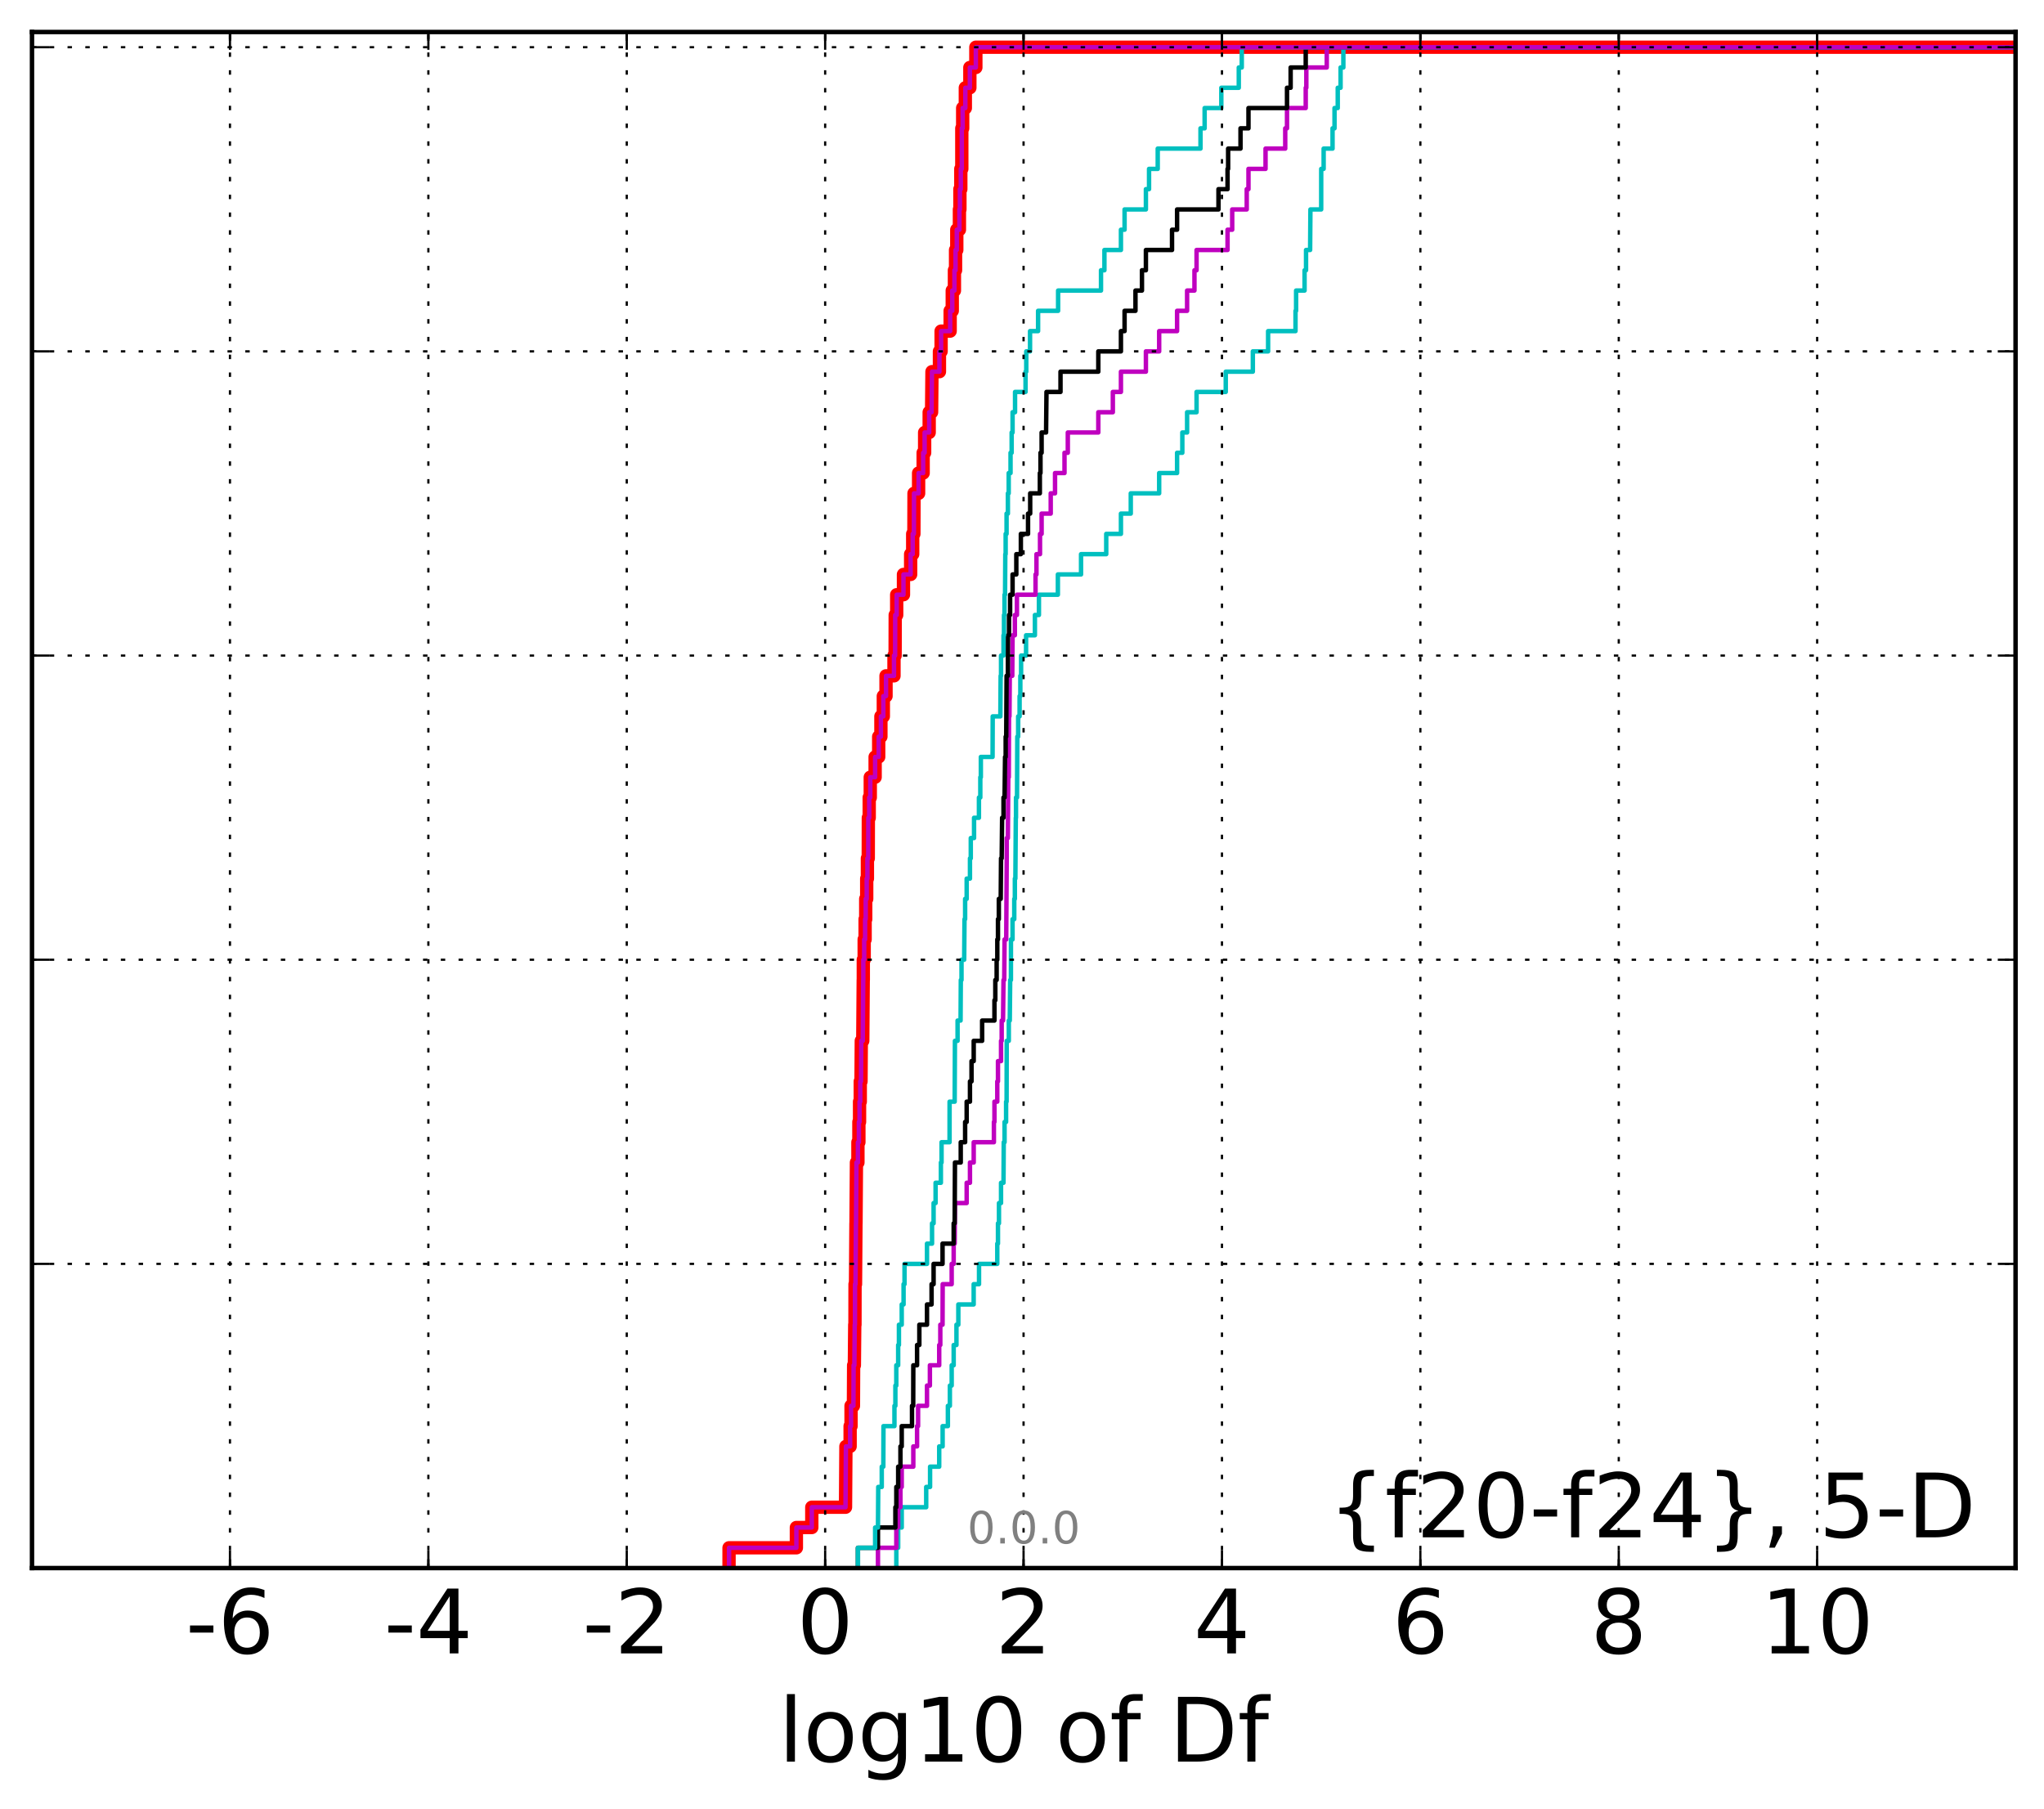 <?xml version="1.0" encoding="utf-8" standalone="no"?>
<!DOCTYPE svg PUBLIC "-//W3C//DTD SVG 1.1//EN"
  "http://www.w3.org/Graphics/SVG/1.1/DTD/svg11.dtd">
<!-- Created with matplotlib (http://matplotlib.org/) -->
<svg height="407pt" version="1.1" viewBox="0 0 460 407" width="460pt" xmlns="http://www.w3.org/2000/svg" xmlns:xlink="http://www.w3.org/1999/xlink">
 <defs>
  <style type="text/css">
*{stroke-linecap:butt;stroke-linejoin:round;stroke-miterlimit:100000;}
  </style>
 </defs>
 <g id="figure_1">
  <g id="patch_1">
   <path d="M 0 407.712 
L 460.8 407.712 
L 460.8 0 
L 0 0 
z
" style="fill:#ffffff;"/>
  </g>
  <g id="axes_1">
   <g id="patch_2">
    <path d="M 7.2 352.8 
L 453.6 352.8 
L 453.6 7.2 
L 7.2 7.2 
z
" style="fill:#ffffff;"/>
   </g>
   <g id="line2d_1">
    <path clip-path="url(#p1edda2b4f6)" d="M 164.071 352.8 
L 164.071 348.238 
L 179.224 348.238 
L 179.224 343.675 
L 182.694 343.675 
L 182.694 339.113 
L 190.282 339.113 
L 190.374 325.426 
L 191.318 325.426 
L 191.318 320.863 
L 191.526 320.863 
L 191.526 316.301 
L 192.065 316.301 
L 192.11 307.176 
L 192.274 307.176 
L 192.359 298.051 
L 192.409 298.051 
L 192.425 288.927 
L 192.53 288.927 
L 192.63 275.24 
L 192.644 275.24 
L 192.742 261.552 
L 193.075 261.552 
L 193.075 256.99 
L 193.293 256.99 
L 193.293 252.428 
L 193.44 252.428 
L 193.44 247.865 
L 193.601 247.865 
L 193.601 243.303 
L 193.771 243.303 
L 193.834 234.178 
L 194.164 234.178 
L 194.268 220.491 
L 194.285 220.491 
L 194.285 215.929 
L 194.482 215.929 
L 194.482 211.366 
L 194.693 211.366 
L 194.693 206.804 
L 194.829 206.804 
L 194.829 202.242 
L 195.051 202.242 
L 195.051 197.679 
L 195.209 197.679 
L 195.209 193.117 
L 195.401 193.117 
L 195.42 183.992 
L 195.616 183.992 
L 195.616 179.43 
L 195.854 179.43 
L 195.854 174.867 
L 196.947 174.867 
L 196.947 170.305 
L 197.75 170.305 
L 197.75 165.743 
L 198.247 165.743 
L 198.247 161.18 
L 198.792 161.18 
L 198.792 156.618 
L 199.399 156.618 
L 199.399 152.055 
L 201.192 152.055 
L 201.192 147.493 
L 201.445 147.493 
L 201.466 138.368 
L 201.799 138.368 
L 201.799 133.806 
L 203.324 133.806 
L 203.324 129.244 
L 204.939 129.244 
L 204.939 124.681 
L 205.402 124.681 
L 205.402 120.119 
L 205.671 120.119 
L 205.698 110.994 
L 206.731 110.994 
L 206.731 106.432 
L 207.754 106.432 
L 207.754 101.869 
L 208.088 101.869 
L 208.088 97.307 
L 209.112 97.307 
L 209.112 92.745 
L 209.653 92.745 
L 209.74 83.62 
L 211.42 83.62 
L 211.42 79.057 
L 211.795 79.057 
L 211.795 74.495 
L 213.831 74.495 
L 213.831 69.933 
L 214.305 69.933 
L 214.305 65.37 
L 214.793 65.37 
L 214.793 60.808 
L 215.045 60.808 
L 215.045 56.246 
L 215.323 56.246 
L 215.323 51.683 
L 215.916 51.683 
L 215.916 47.121 
L 216.027 47.121 
L 216.027 42.558 
L 216.23 42.558 
L 216.23 37.996 
L 216.453 37.996 
L 216.454 28.871 
L 216.65 28.871 
L 216.65 24.309 
L 217.247 24.309 
L 217.247 19.747 
L 218.266 19.747 
L 218.266 15.184 
L 219.615 15.184 
L 219.615 10.622 
L 219.615 10.622 
L 453.6 10.622 
L 453.6 10.622 
" style="fill:none;stroke:#ff0000;stroke-linecap:square;stroke-width:3.0;"/>
   </g>
   <g id="line2d_2">
    <path clip-path="url(#p1edda2b4f6)" d="M 201.718 352.8 
L 201.718 348.238 
L 202.132 348.238 
L 202.132 343.675 
L 202.934 343.675 
L 202.934 339.113 
L 208.442 339.113 
L 208.442 334.55 
L 209.313 334.55 
L 209.313 329.988 
L 211.368 329.988 
L 211.368 325.426 
L 212.137 325.426 
L 212.137 320.863 
L 213.321 320.863 
L 213.321 316.301 
L 213.77 316.301 
L 213.77 311.739 
L 214.175 311.739 
L 214.175 307.176 
L 214.625 307.176 
L 214.625 302.614 
L 215.249 302.614 
L 215.249 298.051 
L 215.671 298.051 
L 215.671 293.489 
L 219.124 293.489 
L 219.124 288.927 
L 220.33 288.927 
L 220.33 284.364 
L 224.436 284.364 
L 224.436 279.802 
L 224.593 279.802 
L 224.593 275.24 
L 224.817 275.24 
L 224.817 270.677 
L 225.281 270.677 
L 225.281 266.115 
L 225.837 266.115 
L 225.892 256.99 
L 226.077 256.99 
L 226.077 252.428 
L 226.42 252.428 
L 226.42 247.865 
L 226.534 247.865 
L 226.56 234.178 
L 227.031 234.178 
L 227.031 229.616 
L 227.249 229.616 
L 227.341 220.491 
L 227.509 220.491 
L 227.514 211.366 
L 227.873 211.366 
L 227.873 206.804 
L 228.259 206.804 
L 228.259 202.242 
L 228.392 202.242 
L 228.392 197.679 
L 228.509 197.679 
L 228.607 183.992 
L 228.649 183.992 
L 228.649 179.43 
L 228.879 179.43 
L 228.943 165.743 
L 229.136 165.743 
L 229.136 161.18 
L 229.46 161.18 
L 229.46 156.618 
L 229.626 156.618 
L 229.626 152.055 
L 229.797 152.055 
L 229.797 147.493 
L 230.914 147.493 
L 230.914 142.931 
L 232.903 142.931 
L 232.903 138.368 
L 233.811 138.368 
L 233.811 133.806 
L 238.073 133.806 
L 238.073 129.244 
L 243.287 129.244 
L 243.287 124.681 
L 248.957 124.681 
L 248.957 120.119 
L 252.265 120.119 
L 252.265 115.556 
L 254.479 115.556 
L 254.479 110.994 
L 260.869 110.994 
L 260.869 106.432 
L 264.901 106.432 
L 264.901 101.869 
L 266.082 101.869 
L 266.082 97.307 
L 267.155 97.307 
L 267.155 92.745 
L 269.285 92.745 
L 269.285 88.182 
L 275.856 88.182 
L 275.856 83.62 
L 281.951 83.62 
L 281.951 79.057 
L 285.386 79.057 
L 285.386 74.495 
L 291.553 74.495 
L 291.553 69.933 
L 291.685 69.933 
L 291.685 65.37 
L 293.592 65.37 
L 293.592 60.808 
L 293.923 60.808 
L 293.923 56.246 
L 294.842 56.246 
L 294.91 47.121 
L 297.332 47.121 
L 297.337 37.996 
L 297.884 37.996 
L 297.884 33.434 
L 299.89 33.434 
L 299.89 28.871 
L 300.334 28.871 
L 300.334 24.309 
L 301.058 24.309 
L 301.058 19.747 
L 301.696 19.747 
L 301.696 15.184 
L 302.322 15.184 
L 302.322 10.622 
L 302.322 10.622 
L 453.6 10.622 
L 453.6 10.622 
" style="fill:none;stroke:#00bfbf;stroke-linecap:square;"/>
   </g>
   <g id="line2d_3">
    <path clip-path="url(#p1edda2b4f6)" d="M 197.586 352.8 
L 197.586 348.238 
L 201.718 348.238 
L 201.718 343.675 
L 202.132 343.675 
L 202.132 339.113 
L 202.644 339.113 
L 202.644 334.55 
L 202.934 334.55 
L 202.934 329.988 
L 205.54 329.988 
L 205.54 325.426 
L 206.384 325.426 
L 206.384 320.863 
L 206.615 320.863 
L 206.615 316.301 
L 208.62 316.301 
L 208.62 311.739 
L 209.272 311.739 
L 209.272 307.176 
L 211.368 307.176 
L 211.368 302.614 
L 211.616 302.614 
L 211.616 298.051 
L 212.12 298.051 
L 212.15 288.927 
L 214.175 288.927 
L 214.175 284.364 
L 214.625 284.364 
L 214.625 279.802 
L 214.848 279.802 
L 214.912 270.677 
L 217.548 270.677 
L 217.548 266.115 
L 218.29 266.115 
L 218.29 261.552 
L 219.132 261.552 
L 219.132 256.99 
L 223.677 256.99 
L 223.677 252.428 
L 223.798 252.428 
L 223.798 247.865 
L 224.436 247.865 
L 224.436 243.303 
L 224.593 243.303 
L 224.593 238.741 
L 225.281 238.741 
L 225.281 234.178 
L 225.429 234.178 
L 225.429 229.616 
L 225.731 229.616 
L 225.837 220.491 
L 226 220.491 
L 226.077 211.366 
L 226.451 211.366 
L 226.56 193.117 
L 226.564 193.117 
L 226.564 188.554 
L 226.82 188.554 
L 226.916 174.867 
L 227.028 174.867 
L 227.078 161.18 
L 227.18 161.18 
L 227.249 152.055 
L 227.81 152.055 
L 227.879 142.931 
L 228.392 142.931 
L 228.392 138.368 
L 228.858 138.368 
L 228.858 133.806 
L 233.046 133.806 
L 233.046 129.244 
L 233.256 129.244 
L 233.256 124.681 
L 234.054 124.681 
L 234.054 120.119 
L 234.415 120.119 
L 234.415 115.556 
L 236.463 115.556 
L 236.463 110.994 
L 237.434 110.994 
L 237.434 106.432 
L 239.566 106.432 
L 239.566 101.869 
L 240.309 101.869 
L 240.309 97.307 
L 247.174 97.307 
L 247.174 92.745 
L 250.444 92.745 
L 250.444 88.182 
L 252.265 88.182 
L 252.265 83.62 
L 257.884 83.62 
L 257.884 79.057 
L 260.869 79.057 
L 260.869 74.495 
L 264.901 74.495 
L 264.901 69.933 
L 267.155 69.933 
L 267.155 65.37 
L 268.811 65.37 
L 268.811 60.808 
L 269.285 60.808 
L 269.285 56.246 
L 276.257 56.246 
L 276.257 51.683 
L 277.307 51.683 
L 277.307 47.121 
L 280.576 47.121 
L 280.576 42.558 
L 280.968 42.558 
L 280.968 37.996 
L 284.81 37.996 
L 284.81 33.434 
L 289.241 33.434 
L 289.241 28.871 
L 289.639 28.871 
L 289.639 24.309 
L 293.853 24.309 
L 293.853 19.747 
L 293.988 19.747 
L 293.988 15.184 
L 298.586 15.184 
L 298.586 10.622 
L 298.586 10.622 
L 453.6 10.622 
L 453.6 10.622 
" style="fill:none;stroke:#bf00bf;stroke-linecap:square;"/>
   </g>
   <g id="line2d_4">
    <path clip-path="url(#p1edda2b4f6)" d="M 193.075 352.8 
L 193.075 348.238 
L 197.586 348.238 
L 197.586 343.675 
L 201.504 343.675 
L 201.504 339.113 
L 201.718 339.113 
L 201.718 334.55 
L 202.132 334.55 
L 202.132 329.988 
L 202.644 329.988 
L 202.644 325.426 
L 202.934 325.426 
L 202.934 320.863 
L 205.247 320.863 
L 205.247 316.301 
L 205.518 316.301 
L 205.54 307.176 
L 206.384 307.176 
L 206.384 302.614 
L 206.898 302.614 
L 206.898 298.051 
L 208.62 298.051 
L 208.62 293.489 
L 209.651 293.489 
L 209.651 288.927 
L 210.105 288.927 
L 210.105 284.364 
L 212.12 284.364 
L 212.12 279.802 
L 214.625 279.802 
L 214.625 275.24 
L 214.848 275.24 
L 214.912 261.552 
L 216.214 261.552 
L 216.214 256.99 
L 217.2 256.99 
L 217.2 252.428 
L 217.548 252.428 
L 217.548 247.865 
L 218.29 247.865 
L 218.29 243.303 
L 218.641 243.303 
L 218.641 238.741 
L 219.132 238.741 
L 219.132 234.178 
L 221.027 234.178 
L 221.027 229.616 
L 223.798 229.616 
L 223.798 225.053 
L 223.995 225.053 
L 223.995 220.491 
L 224.294 220.491 
L 224.294 215.929 
L 224.443 215.929 
L 224.443 211.366 
L 224.593 211.366 
L 224.593 206.804 
L 224.785 206.804 
L 224.785 202.242 
L 225.212 202.242 
L 225.281 193.117 
L 225.429 193.117 
L 225.524 183.992 
L 225.837 183.992 
L 225.837 179.43 
L 226.077 179.43 
L 226.186 170.305 
L 226.325 170.305 
L 226.325 165.743 
L 226.451 165.743 
L 226.53 152.055 
L 226.82 152.055 
L 226.845 142.931 
L 227.078 142.931 
L 227.078 138.368 
L 227.325 138.368 
L 227.325 133.806 
L 227.879 133.806 
L 227.879 129.244 
L 228.722 129.244 
L 228.722 124.681 
L 229.743 124.681 
L 229.743 120.119 
L 231.359 120.119 
L 231.359 115.556 
L 231.843 115.556 
L 231.843 110.994 
L 234.018 110.994 
L 234.018 106.432 
L 234.16 106.432 
L 234.16 101.869 
L 234.415 101.869 
L 234.415 97.307 
L 235.418 97.307 
L 235.511 88.182 
L 238.666 88.182 
L 238.666 83.62 
L 247.174 83.62 
L 247.174 79.057 
L 252.265 79.057 
L 252.265 74.495 
L 253.085 74.495 
L 253.085 69.933 
L 255.537 69.933 
L 255.537 65.37 
L 256.996 65.37 
L 256.996 60.808 
L 257.884 60.808 
L 257.884 56.246 
L 263.764 56.246 
L 263.764 51.683 
L 264.901 51.683 
L 264.901 47.121 
L 274.217 47.121 
L 274.217 42.558 
L 276.257 42.558 
L 276.257 37.996 
L 276.389 37.996 
L 276.389 33.434 
L 279.176 33.434 
L 279.176 28.871 
L 280.968 28.871 
L 280.968 24.309 
L 289.639 24.309 
L 289.639 19.747 
L 290.457 19.747 
L 290.457 15.184 
L 293.853 15.184 
L 293.853 10.622 
L 293.853 10.622 
L 453.6 10.622 
L 453.6 10.622 
" style="fill:none;stroke:#000000;stroke-linecap:square;"/>
   </g>
   <g id="line2d_5">
    <path clip-path="url(#p1edda2b4f6)" d="M 193.075 352.8 
L 193.075 348.238 
L 196.947 348.238 
L 196.947 343.675 
L 197.586 343.675 
L 197.648 334.55 
L 198.438 334.55 
L 198.438 329.988 
L 198.792 329.988 
L 198.828 320.863 
L 201.293 320.863 
L 201.293 316.301 
L 201.504 316.301 
L 201.504 311.739 
L 201.71 311.739 
L 201.71 307.176 
L 202.132 307.176 
L 202.132 302.614 
L 202.304 302.614 
L 202.304 298.051 
L 202.932 298.051 
L 202.932 293.489 
L 203.349 293.489 
L 203.349 288.927 
L 203.564 288.927 
L 203.564 284.364 
L 208.62 284.364 
L 208.62 279.802 
L 209.758 279.802 
L 209.758 275.24 
L 210.105 275.24 
L 210.105 270.677 
L 210.553 270.677 
L 210.553 266.115 
L 211.745 266.115 
L 211.745 261.552 
L 211.897 261.552 
L 211.897 256.99 
L 213.697 256.99 
L 213.702 247.865 
L 214.848 247.865 
L 214.906 234.178 
L 215.501 234.178 
L 215.501 229.616 
L 216.175 229.616 
L 216.23 220.491 
L 216.388 220.491 
L 216.388 215.929 
L 216.989 215.929 
L 217.061 206.804 
L 217.2 206.804 
L 217.2 202.242 
L 217.549 202.242 
L 217.549 197.679 
L 218.29 197.679 
L 218.29 193.117 
L 218.473 193.117 
L 218.473 188.554 
L 219.21 188.554 
L 219.21 183.992 
L 220.309 183.992 
L 220.309 179.43 
L 220.619 179.43 
L 220.619 174.867 
L 220.738 174.867 
L 220.738 170.305 
L 223.377 170.305 
L 223.408 161.18 
L 225.129 161.18 
L 225.19 152.055 
L 225.281 152.055 
L 225.281 147.493 
L 225.837 147.493 
L 225.837 142.931 
L 225.949 142.931 
L 225.949 138.368 
L 226.062 138.368 
L 226.062 133.806 
L 226.186 133.806 
L 226.242 124.681 
L 226.319 124.681 
L 226.319 120.119 
L 226.526 120.119 
L 226.526 115.556 
L 226.824 115.556 
L 226.824 110.994 
L 227.007 110.994 
L 227.007 106.432 
L 227.421 106.432 
L 227.421 101.869 
L 227.671 101.869 
L 227.671 97.307 
L 227.879 97.307 
L 227.879 92.745 
L 228.436 92.745 
L 228.436 88.182 
L 230.798 88.182 
L 230.798 83.62 
L 230.96 83.62 
L 230.96 79.057 
L 231.81 79.057 
L 231.81 74.495 
L 233.621 74.495 
L 233.621 69.933 
L 238.126 69.933 
L 238.126 65.37 
L 247.778 65.37 
L 247.778 60.808 
L 248.549 60.808 
L 248.549 56.246 
L 252.265 56.246 
L 252.265 51.683 
L 253.085 51.683 
L 253.085 47.121 
L 257.884 47.121 
L 257.884 42.558 
L 258.591 42.558 
L 258.591 37.996 
L 260.544 37.996 
L 260.544 33.434 
L 270.171 33.434 
L 270.171 28.871 
L 271.101 28.871 
L 271.101 24.309 
L 274.856 24.309 
L 274.856 19.747 
L 278.786 19.747 
L 278.786 15.184 
L 279.458 15.184 
L 279.458 10.622 
L 279.458 10.622 
L 453.6 10.622 
L 453.6 10.622 
" style="fill:none;stroke:#00bfbf;stroke-linecap:square;"/>
   </g>
   <g id="line2d_6">
    <path clip-path="url(#p1edda2b4f6)" d="M 164.071 352.8 
L 164.071 348.238 
L 179.224 348.238 
L 179.224 343.675 
L 182.694 343.675 
L 182.694 339.113 
L 190.282 339.113 
L 190.374 325.426 
L 191.318 325.426 
L 191.318 320.863 
L 191.526 320.863 
L 191.526 316.301 
L 192.065 316.301 
L 192.11 307.176 
L 192.274 307.176 
L 192.359 298.051 
L 192.409 298.051 
L 192.425 288.927 
L 192.53 288.927 
L 192.63 275.24 
L 192.644 275.24 
L 192.742 261.552 
L 193.075 261.552 
L 193.075 256.99 
L 193.293 256.99 
L 193.293 252.428 
L 193.44 252.428 
L 193.44 247.865 
L 193.601 247.865 
L 193.601 243.303 
L 193.771 243.303 
L 193.834 234.178 
L 194.164 234.178 
L 194.268 220.491 
L 194.285 220.491 
L 194.285 215.929 
L 194.482 215.929 
L 194.482 211.366 
L 194.693 211.366 
L 194.693 206.804 
L 194.829 206.804 
L 194.829 202.242 
L 195.051 202.242 
L 195.051 197.679 
L 195.209 197.679 
L 195.209 193.117 
L 195.401 193.117 
L 195.42 183.992 
L 195.616 183.992 
L 195.616 179.43 
L 195.854 179.43 
L 195.854 174.867 
L 196.947 174.867 
L 196.947 170.305 
L 197.75 170.305 
L 197.75 165.743 
L 198.247 165.743 
L 198.247 161.18 
L 198.792 161.18 
L 198.792 156.618 
L 199.399 156.618 
L 199.399 152.055 
L 201.192 152.055 
L 201.192 147.493 
L 201.445 147.493 
L 201.466 138.368 
L 201.799 138.368 
L 201.799 133.806 
L 203.324 133.806 
L 203.324 129.244 
L 204.939 129.244 
L 204.939 124.681 
L 205.402 124.681 
L 205.402 120.119 
L 205.671 120.119 
L 205.698 110.994 
L 206.731 110.994 
L 206.731 106.432 
L 207.754 106.432 
L 207.754 101.869 
L 208.088 101.869 
L 208.088 97.307 
L 209.112 97.307 
L 209.112 92.745 
L 209.653 92.745 
L 209.74 83.62 
L 211.42 83.62 
L 211.42 79.057 
L 211.795 79.057 
L 211.795 74.495 
L 213.831 74.495 
L 213.831 69.933 
L 214.305 69.933 
L 214.305 65.37 
L 214.793 65.37 
L 214.793 60.808 
L 215.045 60.808 
L 215.045 56.246 
L 215.323 56.246 
L 215.323 51.683 
L 215.916 51.683 
L 215.916 47.121 
L 216.027 47.121 
L 216.027 42.558 
L 216.23 42.558 
L 216.23 37.996 
L 216.453 37.996 
L 216.454 28.871 
L 216.65 28.871 
L 216.65 24.309 
L 217.247 24.309 
L 217.247 19.747 
L 218.266 19.747 
L 218.266 15.184 
L 219.615 15.184 
L 219.615 10.622 
L 219.615 10.622 
L 453.6 10.622 
L 453.6 10.622 
" style="fill:none;stroke:#bf00bf;stroke-linecap:square;"/>
   </g>
   <g id="patch_3">
    <path d="M 7.2 7.2 
L 453.6 7.2 
" style="fill:none;stroke:#000000;stroke-linecap:square;stroke-linejoin:miter;"/>
   </g>
   <g id="patch_4">
    <path d="M 453.6 352.8 
L 453.6 7.2 
" style="fill:none;stroke:#000000;stroke-linecap:square;stroke-linejoin:miter;"/>
   </g>
   <g id="patch_5">
    <path d="M 7.2 352.8 
L 453.6 352.8 
" style="fill:none;stroke:#000000;stroke-linecap:square;stroke-linejoin:miter;"/>
   </g>
   <g id="patch_6">
    <path d="M 7.2 352.8 
L 7.2 7.2 
" style="fill:none;stroke:#000000;stroke-linecap:square;stroke-linejoin:miter;"/>
   </g>
   <g id="matplotlib.axis_1">
    <g id="xtick_1"/>
    <g id="xtick_2">
     <g id="line2d_7">
      <path clip-path="url(#p1edda2b4f6)" d="M 51.753 352.8 
L 51.753 7.2 
" style="fill:none;stroke:#000000;stroke-dasharray:1,3;stroke-dashoffset:0.0;stroke-width:0.5;"/>
     </g>
     <g id="line2d_8">
      <defs>
       <path d="M 0 0 
L 0 -4 
" id="m544f9658c5" style="stroke:#000000;stroke-width:0.5;"/>
      </defs>
      <g>
       <use style="stroke:#000000;stroke-width:0.5;" x="51.753" xlink:href="#m544f9658c5" y="352.8"/>
      </g>
     </g>
     <g id="line2d_9">
      <defs>
       <path d="M 0 0 
L 0 4 
" id="ma8bae4e647" style="stroke:#000000;stroke-width:0.5;"/>
      </defs>
      <g>
       <use style="stroke:#000000;stroke-width:0.5;" x="51.753" xlink:href="#ma8bae4e647" y="7.2"/>
      </g>
     </g>
     <g id="text_1">
      <!-- -6 -->
      <defs>
       <path d="M 33.016 40.375 
Q 26.375 40.375 22.484 35.828 
Q 18.609 31.297 18.609 23.391 
Q 18.609 15.531 22.484 10.953 
Q 26.375 6.391 33.016 6.391 
Q 39.656 6.391 43.531 10.953 
Q 47.406 15.531 47.406 23.391 
Q 47.406 31.297 43.531 35.828 
Q 39.656 40.375 33.016 40.375 
M 52.594 71.297 
L 52.594 62.312 
Q 48.875 64.062 45.094 64.984 
Q 41.312 65.922 37.594 65.922 
Q 27.828 65.922 22.672 59.328 
Q 17.531 52.734 16.797 39.406 
Q 19.672 43.656 24.016 45.922 
Q 28.375 48.188 33.594 48.188 
Q 44.578 48.188 50.953 41.516 
Q 57.328 34.859 57.328 23.391 
Q 57.328 12.156 50.688 5.359 
Q 44.047 -1.422 33.016 -1.422 
Q 20.359 -1.422 13.672 8.266 
Q 6.984 17.969 6.984 36.375 
Q 6.984 53.656 15.188 63.938 
Q 23.391 74.219 37.203 74.219 
Q 40.922 74.219 44.703 73.484 
Q 48.484 72.75 52.594 71.297 
" id="BitstreamVeraSans-Roman-36"/>
       <path d="M 4.891 31.391 
L 31.203 31.391 
L 31.203 23.391 
L 4.891 23.391 
z
" id="BitstreamVeraSans-Roman-2d"/>
      </defs>
      <g transform="translate(41.783 371.997)scale(0.2 -0.2)">
       <use xlink:href="#BitstreamVeraSans-Roman-2d"/>
       <use x="36.084" xlink:href="#BitstreamVeraSans-Roman-36"/>
      </g>
     </g>
    </g>
    <g id="xtick_3">
     <g id="line2d_10">
      <path clip-path="url(#p1edda2b4f6)" d="M 96.403 352.8 
L 96.403 7.2 
" style="fill:none;stroke:#000000;stroke-dasharray:1,3;stroke-dashoffset:0.0;stroke-width:0.5;"/>
     </g>
     <g id="line2d_11">
      <g>
       <use style="stroke:#000000;stroke-width:0.5;" x="96.403" xlink:href="#m544f9658c5" y="352.8"/>
      </g>
     </g>
     <g id="line2d_12">
      <g>
       <use style="stroke:#000000;stroke-width:0.5;" x="96.403" xlink:href="#ma8bae4e647" y="7.2"/>
      </g>
     </g>
     <g id="text_2">
      <!-- -4 -->
      <defs>
       <path d="M 37.797 64.312 
L 12.891 25.391 
L 37.797 25.391 
z
M 35.203 72.906 
L 47.609 72.906 
L 47.609 25.391 
L 58.016 25.391 
L 58.016 17.188 
L 47.609 17.188 
L 47.609 0 
L 37.797 0 
L 37.797 17.188 
L 4.891 17.188 
L 4.891 26.703 
z
" id="BitstreamVeraSans-Roman-34"/>
      </defs>
      <g transform="translate(86.433 371.997)scale(0.2 -0.2)">
       <use xlink:href="#BitstreamVeraSans-Roman-2d"/>
       <use x="36.084" xlink:href="#BitstreamVeraSans-Roman-34"/>
      </g>
     </g>
    </g>
    <g id="xtick_4">
     <g id="line2d_13">
      <path clip-path="url(#p1edda2b4f6)" d="M 141.052 352.8 
L 141.052 7.2 
" style="fill:none;stroke:#000000;stroke-dasharray:1,3;stroke-dashoffset:0.0;stroke-width:0.5;"/>
     </g>
     <g id="line2d_14">
      <g>
       <use style="stroke:#000000;stroke-width:0.5;" x="141.052" xlink:href="#m544f9658c5" y="352.8"/>
      </g>
     </g>
     <g id="line2d_15">
      <g>
       <use style="stroke:#000000;stroke-width:0.5;" x="141.052" xlink:href="#ma8bae4e647" y="7.2"/>
      </g>
     </g>
     <g id="text_3">
      <!-- -2 -->
      <defs>
       <path d="M 19.188 8.297 
L 53.609 8.297 
L 53.609 0 
L 7.328 0 
L 7.328 8.297 
Q 12.938 14.109 22.625 23.891 
Q 32.328 33.688 34.812 36.531 
Q 39.547 41.844 41.422 45.531 
Q 43.312 49.219 43.312 52.781 
Q 43.312 58.594 39.234 62.25 
Q 35.156 65.922 28.609 65.922 
Q 23.969 65.922 18.812 64.312 
Q 13.672 62.703 7.812 59.422 
L 7.812 69.391 
Q 13.766 71.781 18.938 73 
Q 24.125 74.219 28.422 74.219 
Q 39.75 74.219 46.484 68.547 
Q 53.219 62.891 53.219 53.422 
Q 53.219 48.922 51.531 44.891 
Q 49.859 40.875 45.406 35.406 
Q 44.188 33.984 37.641 27.219 
Q 31.109 20.453 19.188 8.297 
" id="BitstreamVeraSans-Roman-32"/>
      </defs>
      <g transform="translate(131.082 371.997)scale(0.2 -0.2)">
       <use xlink:href="#BitstreamVeraSans-Roman-2d"/>
       <use x="36.084" xlink:href="#BitstreamVeraSans-Roman-32"/>
      </g>
     </g>
    </g>
    <g id="xtick_5">
     <g id="line2d_16">
      <path clip-path="url(#p1edda2b4f6)" d="M 185.702 352.8 
L 185.702 7.2 
" style="fill:none;stroke:#000000;stroke-dasharray:1,3;stroke-dashoffset:0.0;stroke-width:0.5;"/>
     </g>
     <g id="line2d_17">
      <g>
       <use style="stroke:#000000;stroke-width:0.5;" x="185.702" xlink:href="#m544f9658c5" y="352.8"/>
      </g>
     </g>
     <g id="line2d_18">
      <g>
       <use style="stroke:#000000;stroke-width:0.5;" x="185.702" xlink:href="#ma8bae4e647" y="7.2"/>
      </g>
     </g>
     <g id="text_4">
      <!-- 0 -->
      <defs>
       <path d="M 31.781 66.406 
Q 24.172 66.406 20.328 58.906 
Q 16.5 51.422 16.5 36.375 
Q 16.5 21.391 20.328 13.891 
Q 24.172 6.391 31.781 6.391 
Q 39.453 6.391 43.281 13.891 
Q 47.125 21.391 47.125 36.375 
Q 47.125 51.422 43.281 58.906 
Q 39.453 66.406 31.781 66.406 
M 31.781 74.219 
Q 44.047 74.219 50.516 64.516 
Q 56.984 54.828 56.984 36.375 
Q 56.984 17.969 50.516 8.266 
Q 44.047 -1.422 31.781 -1.422 
Q 19.531 -1.422 13.062 8.266 
Q 6.594 17.969 6.594 36.375 
Q 6.594 54.828 13.062 64.516 
Q 19.531 74.219 31.781 74.219 
" id="BitstreamVeraSans-Roman-30"/>
      </defs>
      <g transform="translate(179.34 371.997)scale(0.2 -0.2)">
       <use xlink:href="#BitstreamVeraSans-Roman-30"/>
      </g>
     </g>
    </g>
    <g id="xtick_6">
     <g id="line2d_19">
      <path clip-path="url(#p1edda2b4f6)" d="M 230.352 352.8 
L 230.352 7.2 
" style="fill:none;stroke:#000000;stroke-dasharray:1,3;stroke-dashoffset:0.0;stroke-width:0.5;"/>
     </g>
     <g id="line2d_20">
      <g>
       <use style="stroke:#000000;stroke-width:0.5;" x="230.352" xlink:href="#m544f9658c5" y="352.8"/>
      </g>
     </g>
     <g id="line2d_21">
      <g>
       <use style="stroke:#000000;stroke-width:0.5;" x="230.352" xlink:href="#ma8bae4e647" y="7.2"/>
      </g>
     </g>
     <g id="text_5">
      <!-- 2 -->
      <g transform="translate(223.989 371.997)scale(0.2 -0.2)">
       <use xlink:href="#BitstreamVeraSans-Roman-32"/>
      </g>
     </g>
    </g>
    <g id="xtick_7">
     <g id="line2d_22">
      <path clip-path="url(#p1edda2b4f6)" d="M 275.001 352.8 
L 275.001 7.2 
" style="fill:none;stroke:#000000;stroke-dasharray:1,3;stroke-dashoffset:0.0;stroke-width:0.5;"/>
     </g>
     <g id="line2d_23">
      <g>
       <use style="stroke:#000000;stroke-width:0.5;" x="275.001" xlink:href="#m544f9658c5" y="352.8"/>
      </g>
     </g>
     <g id="line2d_24">
      <g>
       <use style="stroke:#000000;stroke-width:0.5;" x="275.001" xlink:href="#ma8bae4e647" y="7.2"/>
      </g>
     </g>
     <g id="text_6">
      <!-- 4 -->
      <g transform="translate(268.639 371.997)scale(0.2 -0.2)">
       <use xlink:href="#BitstreamVeraSans-Roman-34"/>
      </g>
     </g>
    </g>
    <g id="xtick_8">
     <g id="line2d_25">
      <path clip-path="url(#p1edda2b4f6)" d="M 319.651 352.8 
L 319.651 7.2 
" style="fill:none;stroke:#000000;stroke-dasharray:1,3;stroke-dashoffset:0.0;stroke-width:0.5;"/>
     </g>
     <g id="line2d_26">
      <g>
       <use style="stroke:#000000;stroke-width:0.5;" x="319.651" xlink:href="#m544f9658c5" y="352.8"/>
      </g>
     </g>
     <g id="line2d_27">
      <g>
       <use style="stroke:#000000;stroke-width:0.5;" x="319.651" xlink:href="#ma8bae4e647" y="7.2"/>
      </g>
     </g>
     <g id="text_7">
      <!-- 6 -->
      <g transform="translate(313.289 371.997)scale(0.2 -0.2)">
       <use xlink:href="#BitstreamVeraSans-Roman-36"/>
      </g>
     </g>
    </g>
    <g id="xtick_9">
     <g id="line2d_28">
      <path clip-path="url(#p1edda2b4f6)" d="M 364.301 352.8 
L 364.301 7.2 
" style="fill:none;stroke:#000000;stroke-dasharray:1,3;stroke-dashoffset:0.0;stroke-width:0.5;"/>
     </g>
     <g id="line2d_29">
      <g>
       <use style="stroke:#000000;stroke-width:0.5;" x="364.301" xlink:href="#m544f9658c5" y="352.8"/>
      </g>
     </g>
     <g id="line2d_30">
      <g>
       <use style="stroke:#000000;stroke-width:0.5;" x="364.301" xlink:href="#ma8bae4e647" y="7.2"/>
      </g>
     </g>
     <g id="text_8">
      <!-- 8 -->
      <defs>
       <path d="M 31.781 34.625 
Q 24.75 34.625 20.719 30.859 
Q 16.703 27.094 16.703 20.516 
Q 16.703 13.922 20.719 10.156 
Q 24.75 6.391 31.781 6.391 
Q 38.812 6.391 42.859 10.172 
Q 46.922 13.969 46.922 20.516 
Q 46.922 27.094 42.891 30.859 
Q 38.875 34.625 31.781 34.625 
M 21.922 38.812 
Q 15.578 40.375 12.031 44.719 
Q 8.5 49.078 8.5 55.328 
Q 8.5 64.062 14.719 69.141 
Q 20.953 74.219 31.781 74.219 
Q 42.672 74.219 48.875 69.141 
Q 55.078 64.062 55.078 55.328 
Q 55.078 49.078 51.531 44.719 
Q 48 40.375 41.703 38.812 
Q 48.828 37.156 52.797 32.312 
Q 56.781 27.484 56.781 20.516 
Q 56.781 9.906 50.312 4.234 
Q 43.844 -1.422 31.781 -1.422 
Q 19.734 -1.422 13.25 4.234 
Q 6.781 9.906 6.781 20.516 
Q 6.781 27.484 10.781 32.312 
Q 14.797 37.156 21.922 38.812 
M 18.312 54.391 
Q 18.312 48.734 21.844 45.562 
Q 25.391 42.391 31.781 42.391 
Q 38.141 42.391 41.719 45.562 
Q 45.312 48.734 45.312 54.391 
Q 45.312 60.062 41.719 63.234 
Q 38.141 66.406 31.781 66.406 
Q 25.391 66.406 21.844 63.234 
Q 18.312 60.062 18.312 54.391 
" id="BitstreamVeraSans-Roman-38"/>
      </defs>
      <g transform="translate(357.938 371.997)scale(0.2 -0.2)">
       <use xlink:href="#BitstreamVeraSans-Roman-38"/>
      </g>
     </g>
    </g>
    <g id="xtick_10">
     <g id="line2d_31">
      <path clip-path="url(#p1edda2b4f6)" d="M 408.95 352.8 
L 408.95 7.2 
" style="fill:none;stroke:#000000;stroke-dasharray:1,3;stroke-dashoffset:0.0;stroke-width:0.5;"/>
     </g>
     <g id="line2d_32">
      <g>
       <use style="stroke:#000000;stroke-width:0.5;" x="408.95" xlink:href="#m544f9658c5" y="352.8"/>
      </g>
     </g>
     <g id="line2d_33">
      <g>
       <use style="stroke:#000000;stroke-width:0.5;" x="408.95" xlink:href="#ma8bae4e647" y="7.2"/>
      </g>
     </g>
     <g id="text_9">
      <!-- 10 -->
      <defs>
       <path d="M 12.406 8.297 
L 28.516 8.297 
L 28.516 63.922 
L 10.984 60.406 
L 10.984 69.391 
L 28.422 72.906 
L 38.281 72.906 
L 38.281 8.297 
L 54.391 8.297 
L 54.391 0 
L 12.406 0 
z
" id="BitstreamVeraSans-Roman-31"/>
      </defs>
      <g transform="translate(396.225 371.997)scale(0.2 -0.2)">
       <use xlink:href="#BitstreamVeraSans-Roman-31"/>
       <use x="63.623" xlink:href="#BitstreamVeraSans-Roman-30"/>
      </g>
     </g>
    </g>
    <g id="xtick_11">
     <g id="line2d_34">
      <path clip-path="url(#p1edda2b4f6)" d="M 453.6 352.8 
L 453.6 7.2 
" style="fill:none;stroke:#000000;stroke-dasharray:1,3;stroke-dashoffset:0.0;stroke-width:0.5;"/>
     </g>
     <g id="line2d_35">
      <g>
       <use style="stroke:#000000;stroke-width:0.5;" x="453.6" xlink:href="#m544f9658c5" y="352.8"/>
      </g>
     </g>
     <g id="line2d_36">
      <g>
       <use style="stroke:#000000;stroke-width:0.5;" x="453.6" xlink:href="#ma8bae4e647" y="7.2"/>
      </g>
     </g>
    </g>
    <g id="xtick_12"/>
    <g id="xtick_13">
     <g id="line2d_37">
      <defs>
       <path d="M 0 0 
L 0 -2 
" id="mc122e3a456" style="stroke:#000000;stroke-width:0.5;"/>
      </defs>
      <g>
       <use style="stroke:#000000;stroke-width:0.5;" x="51.753" xlink:href="#mc122e3a456" y="352.8"/>
      </g>
     </g>
     <g id="line2d_38">
      <defs>
       <path d="M 0 0 
L 0 2 
" id="m72f5e509fc" style="stroke:#000000;stroke-width:0.5;"/>
      </defs>
      <g>
       <use style="stroke:#000000;stroke-width:0.5;" x="51.753" xlink:href="#m72f5e509fc" y="7.2"/>
      </g>
     </g>
    </g>
    <g id="xtick_14">
     <g id="line2d_39">
      <g>
       <use style="stroke:#000000;stroke-width:0.5;" x="96.403" xlink:href="#mc122e3a456" y="352.8"/>
      </g>
     </g>
     <g id="line2d_40">
      <g>
       <use style="stroke:#000000;stroke-width:0.5;" x="96.403" xlink:href="#m72f5e509fc" y="7.2"/>
      </g>
     </g>
    </g>
    <g id="xtick_15">
     <g id="line2d_41">
      <g>
       <use style="stroke:#000000;stroke-width:0.5;" x="141.052" xlink:href="#mc122e3a456" y="352.8"/>
      </g>
     </g>
     <g id="line2d_42">
      <g>
       <use style="stroke:#000000;stroke-width:0.5;" x="141.052" xlink:href="#m72f5e509fc" y="7.2"/>
      </g>
     </g>
    </g>
    <g id="xtick_16">
     <g id="line2d_43">
      <g>
       <use style="stroke:#000000;stroke-width:0.5;" x="185.702" xlink:href="#mc122e3a456" y="352.8"/>
      </g>
     </g>
     <g id="line2d_44">
      <g>
       <use style="stroke:#000000;stroke-width:0.5;" x="185.702" xlink:href="#m72f5e509fc" y="7.2"/>
      </g>
     </g>
    </g>
    <g id="xtick_17">
     <g id="line2d_45">
      <g>
       <use style="stroke:#000000;stroke-width:0.5;" x="230.352" xlink:href="#mc122e3a456" y="352.8"/>
      </g>
     </g>
     <g id="line2d_46">
      <g>
       <use style="stroke:#000000;stroke-width:0.5;" x="230.352" xlink:href="#m72f5e509fc" y="7.2"/>
      </g>
     </g>
    </g>
    <g id="xtick_18">
     <g id="line2d_47">
      <g>
       <use style="stroke:#000000;stroke-width:0.5;" x="275.001" xlink:href="#mc122e3a456" y="352.8"/>
      </g>
     </g>
     <g id="line2d_48">
      <g>
       <use style="stroke:#000000;stroke-width:0.5;" x="275.001" xlink:href="#m72f5e509fc" y="7.2"/>
      </g>
     </g>
    </g>
    <g id="xtick_19">
     <g id="line2d_49">
      <g>
       <use style="stroke:#000000;stroke-width:0.5;" x="319.651" xlink:href="#mc122e3a456" y="352.8"/>
      </g>
     </g>
     <g id="line2d_50">
      <g>
       <use style="stroke:#000000;stroke-width:0.5;" x="319.651" xlink:href="#m72f5e509fc" y="7.2"/>
      </g>
     </g>
    </g>
    <g id="xtick_20">
     <g id="line2d_51">
      <g>
       <use style="stroke:#000000;stroke-width:0.5;" x="364.301" xlink:href="#mc122e3a456" y="352.8"/>
      </g>
     </g>
     <g id="line2d_52">
      <g>
       <use style="stroke:#000000;stroke-width:0.5;" x="364.301" xlink:href="#m72f5e509fc" y="7.2"/>
      </g>
     </g>
    </g>
    <g id="xtick_21">
     <g id="line2d_53">
      <g>
       <use style="stroke:#000000;stroke-width:0.5;" x="408.95" xlink:href="#mc122e3a456" y="352.8"/>
      </g>
     </g>
     <g id="line2d_54">
      <g>
       <use style="stroke:#000000;stroke-width:0.5;" x="408.95" xlink:href="#m72f5e509fc" y="7.2"/>
      </g>
     </g>
    </g>
    <g id="xtick_22">
     <g id="line2d_55">
      <g>
       <use style="stroke:#000000;stroke-width:0.5;" x="453.6" xlink:href="#mc122e3a456" y="352.8"/>
      </g>
     </g>
     <g id="line2d_56">
      <g>
       <use style="stroke:#000000;stroke-width:0.5;" x="453.6" xlink:href="#m72f5e509fc" y="7.2"/>
      </g>
     </g>
    </g>
    <g id="text_10">
     <!-- log10 of Df -->
     <defs>
      <path id="BitstreamVeraSans-Roman-20"/>
      <path d="M 30.609 48.391 
Q 23.391 48.391 19.188 42.75 
Q 14.984 37.109 14.984 27.297 
Q 14.984 17.484 19.156 11.844 
Q 23.344 6.203 30.609 6.203 
Q 37.797 6.203 41.984 11.859 
Q 46.188 17.531 46.188 27.297 
Q 46.188 37.016 41.984 42.703 
Q 37.797 48.391 30.609 48.391 
M 30.609 56 
Q 42.328 56 49.016 48.375 
Q 55.719 40.766 55.719 27.297 
Q 55.719 13.875 49.016 6.219 
Q 42.328 -1.422 30.609 -1.422 
Q 18.844 -1.422 12.172 6.219 
Q 5.516 13.875 5.516 27.297 
Q 5.516 40.766 12.172 48.375 
Q 18.844 56 30.609 56 
" id="BitstreamVeraSans-Roman-6f"/>
      <path d="M 9.422 75.984 
L 18.406 75.984 
L 18.406 0 
L 9.422 0 
z
" id="BitstreamVeraSans-Roman-6c"/>
      <path d="M 19.672 64.797 
L 19.672 8.109 
L 31.594 8.109 
Q 46.688 8.109 53.688 14.938 
Q 60.688 21.781 60.688 36.531 
Q 60.688 51.172 53.688 57.984 
Q 46.688 64.797 31.594 64.797 
z
M 9.812 72.906 
L 30.078 72.906 
Q 51.266 72.906 61.172 64.094 
Q 71.094 55.281 71.094 36.531 
Q 71.094 17.672 61.125 8.828 
Q 51.172 0 30.078 0 
L 9.812 0 
z
" id="BitstreamVeraSans-Roman-44"/>
      <path d="M 45.406 27.984 
Q 45.406 37.75 41.375 43.109 
Q 37.359 48.484 30.078 48.484 
Q 22.859 48.484 18.828 43.109 
Q 14.797 37.75 14.797 27.984 
Q 14.797 18.266 18.828 12.891 
Q 22.859 7.516 30.078 7.516 
Q 37.359 7.516 41.375 12.891 
Q 45.406 18.266 45.406 27.984 
M 54.391 6.781 
Q 54.391 -7.172 48.188 -13.984 
Q 42 -20.797 29.203 -20.797 
Q 24.469 -20.797 20.266 -20.094 
Q 16.062 -19.391 12.109 -17.922 
L 12.109 -9.188 
Q 16.062 -11.328 19.922 -12.344 
Q 23.781 -13.375 27.781 -13.375 
Q 36.625 -13.375 41.016 -8.766 
Q 45.406 -4.156 45.406 5.172 
L 45.406 9.625 
Q 42.625 4.781 38.281 2.391 
Q 33.938 0 27.875 0 
Q 17.828 0 11.672 7.656 
Q 5.516 15.328 5.516 27.984 
Q 5.516 40.672 11.672 48.328 
Q 17.828 56 27.875 56 
Q 33.938 56 38.281 53.609 
Q 42.625 51.219 45.406 46.391 
L 45.406 54.688 
L 54.391 54.688 
z
" id="BitstreamVeraSans-Roman-67"/>
      <path d="M 37.109 75.984 
L 37.109 68.5 
L 28.516 68.5 
Q 23.688 68.5 21.797 66.547 
Q 19.922 64.594 19.922 59.516 
L 19.922 54.688 
L 34.719 54.688 
L 34.719 47.703 
L 19.922 47.703 
L 19.922 0 
L 10.891 0 
L 10.891 47.703 
L 2.297 47.703 
L 2.297 54.688 
L 10.891 54.688 
L 10.891 58.5 
Q 10.891 67.625 15.141 71.797 
Q 19.391 75.984 28.609 75.984 
z
" id="BitstreamVeraSans-Roman-66"/>
     </defs>
     <g transform="translate(175.214 396.353)scale(0.2 -0.2)">
      <use xlink:href="#BitstreamVeraSans-Roman-6c"/>
      <use x="27.783" xlink:href="#BitstreamVeraSans-Roman-6f"/>
      <use x="88.965" xlink:href="#BitstreamVeraSans-Roman-67"/>
      <use x="152.441" xlink:href="#BitstreamVeraSans-Roman-31"/>
      <use x="216.064" xlink:href="#BitstreamVeraSans-Roman-30"/>
      <use x="279.688" xlink:href="#BitstreamVeraSans-Roman-20"/>
      <use x="311.475" xlink:href="#BitstreamVeraSans-Roman-6f"/>
      <use x="372.656" xlink:href="#BitstreamVeraSans-Roman-66"/>
      <use x="407.861" xlink:href="#BitstreamVeraSans-Roman-20"/>
      <use x="439.648" xlink:href="#BitstreamVeraSans-Roman-44"/>
      <use x="516.65" xlink:href="#BitstreamVeraSans-Roman-66"/>
     </g>
    </g>
   </g>
   <g id="matplotlib.axis_2">
    <g id="ytick_1">
     <g id="line2d_57">
      <path clip-path="url(#p1edda2b4f6)" d="M 7.2 352.8 
L 453.6 352.8 
" style="fill:none;stroke:#000000;stroke-dasharray:1,3;stroke-dashoffset:0.0;stroke-width:0.5;"/>
     </g>
     <g id="line2d_58">
      <defs>
       <path d="M 0 0 
L 4 0 
" id="m896fff94f8" style="stroke:#000000;stroke-width:0.5;"/>
      </defs>
      <g>
       <use style="stroke:#000000;stroke-width:0.5;" x="7.2" xlink:href="#m896fff94f8" y="352.8"/>
      </g>
     </g>
     <g id="line2d_59">
      <defs>
       <path d="M 0 0 
L -4 0 
" id="mefa83e617c" style="stroke:#000000;stroke-width:0.5;"/>
      </defs>
      <g>
       <use style="stroke:#000000;stroke-width:0.5;" x="453.6" xlink:href="#mefa83e617c" y="352.8"/>
      </g>
     </g>
    </g>
    <g id="ytick_2">
     <g id="line2d_60">
      <path clip-path="url(#p1edda2b4f6)" d="M 7.2 284.364 
L 453.6 284.364 
" style="fill:none;stroke:#000000;stroke-dasharray:1,3;stroke-dashoffset:0.0;stroke-width:0.5;"/>
     </g>
     <g id="line2d_61">
      <g>
       <use style="stroke:#000000;stroke-width:0.5;" x="7.2" xlink:href="#m896fff94f8" y="284.364"/>
      </g>
     </g>
     <g id="line2d_62">
      <g>
       <use style="stroke:#000000;stroke-width:0.5;" x="453.6" xlink:href="#mefa83e617c" y="284.364"/>
      </g>
     </g>
    </g>
    <g id="ytick_3">
     <g id="line2d_63">
      <path clip-path="url(#p1edda2b4f6)" d="M 7.2 215.929 
L 453.6 215.929 
" style="fill:none;stroke:#000000;stroke-dasharray:1,3;stroke-dashoffset:0.0;stroke-width:0.5;"/>
     </g>
     <g id="line2d_64">
      <g>
       <use style="stroke:#000000;stroke-width:0.5;" x="7.2" xlink:href="#m896fff94f8" y="215.929"/>
      </g>
     </g>
     <g id="line2d_65">
      <g>
       <use style="stroke:#000000;stroke-width:0.5;" x="453.6" xlink:href="#mefa83e617c" y="215.929"/>
      </g>
     </g>
    </g>
    <g id="ytick_4">
     <g id="line2d_66">
      <path clip-path="url(#p1edda2b4f6)" d="M 7.2 147.493 
L 453.6 147.493 
" style="fill:none;stroke:#000000;stroke-dasharray:1,3;stroke-dashoffset:0.0;stroke-width:0.5;"/>
     </g>
     <g id="line2d_67">
      <g>
       <use style="stroke:#000000;stroke-width:0.5;" x="7.2" xlink:href="#m896fff94f8" y="147.493"/>
      </g>
     </g>
     <g id="line2d_68">
      <g>
       <use style="stroke:#000000;stroke-width:0.5;" x="453.6" xlink:href="#mefa83e617c" y="147.493"/>
      </g>
     </g>
    </g>
    <g id="ytick_5">
     <g id="line2d_69">
      <path clip-path="url(#p1edda2b4f6)" d="M 7.2 79.057 
L 453.6 79.057 
" style="fill:none;stroke:#000000;stroke-dasharray:1,3;stroke-dashoffset:0.0;stroke-width:0.5;"/>
     </g>
     <g id="line2d_70">
      <g>
       <use style="stroke:#000000;stroke-width:0.5;" x="7.2" xlink:href="#m896fff94f8" y="79.057"/>
      </g>
     </g>
     <g id="line2d_71">
      <g>
       <use style="stroke:#000000;stroke-width:0.5;" x="453.6" xlink:href="#mefa83e617c" y="79.057"/>
      </g>
     </g>
    </g>
    <g id="ytick_6">
     <g id="line2d_72">
      <path clip-path="url(#p1edda2b4f6)" d="M 7.2 10.622 
L 453.6 10.622 
" style="fill:none;stroke:#000000;stroke-dasharray:1,3;stroke-dashoffset:0.0;stroke-width:0.5;"/>
     </g>
     <g id="line2d_73">
      <g>
       <use style="stroke:#000000;stroke-width:0.5;" x="7.2" xlink:href="#m896fff94f8" y="10.622"/>
      </g>
     </g>
     <g id="line2d_74">
      <g>
       <use style="stroke:#000000;stroke-width:0.5;" x="453.6" xlink:href="#mefa83e617c" y="10.622"/>
      </g>
     </g>
    </g>
   </g>
   <g id="text_11">
    <!-- {f20-f24}, 5-D -->
    <defs>
     <path d="M 12.5 -9.281 
L 15.922 -9.281 
Q 22.75 -9.281 24.828 -7.172 
Q 26.906 -5.078 26.906 1.906 
L 26.906 14.016 
Q 26.906 21.625 29.094 25.094 
Q 31.297 28.562 36.719 29.891 
Q 31.297 31.109 29.094 34.562 
Q 26.906 38.031 26.906 45.703 
L 26.906 57.812 
Q 26.906 64.75 24.828 66.875 
Q 22.75 69 15.922 69 
L 12.5 69 
L 12.5 75.984 
L 15.578 75.984 
Q 27.734 75.984 31.812 72.391 
Q 35.891 68.797 35.891 58.016 
L 35.891 46.297 
Q 35.891 39.016 38.516 36.203 
Q 41.156 33.406 48.094 33.406 
L 51.125 33.406 
L 51.125 26.422 
L 48.094 26.422 
Q 41.156 26.422 38.516 23.578 
Q 35.891 20.75 35.891 13.375 
L 35.891 1.703 
Q 35.891 -9.078 31.812 -12.688 
Q 27.734 -16.312 15.578 -16.312 
L 12.5 -16.312 
z
" id="BitstreamVeraSans-Roman-7d"/>
     <path d="M 51.125 -9.281 
L 51.125 -16.312 
L 48.094 -16.312 
Q 35.938 -16.312 31.812 -12.688 
Q 27.688 -9.078 27.688 1.703 
L 27.688 13.375 
Q 27.688 20.75 25.047 23.578 
Q 22.406 26.422 15.484 26.422 
L 12.5 26.422 
L 12.5 33.406 
L 15.484 33.406 
Q 22.469 33.406 25.078 36.203 
Q 27.688 39.016 27.688 46.297 
L 27.688 58.016 
Q 27.688 68.797 31.812 72.391 
Q 35.938 75.984 48.094 75.984 
L 51.125 75.984 
L 51.125 69 
L 47.797 69 
Q 40.922 69 38.812 66.844 
Q 36.719 64.703 36.719 57.812 
L 36.719 45.703 
Q 36.719 38.031 34.5 34.562 
Q 32.281 31.109 26.906 29.891 
Q 32.328 28.562 34.516 25.094 
Q 36.719 21.625 36.719 14.016 
L 36.719 1.906 
Q 36.719 -4.984 38.812 -7.125 
Q 40.922 -9.281 47.797 -9.281 
z
" id="BitstreamVeraSans-Roman-7b"/>
     <path d="M 11.719 12.406 
L 22.016 12.406 
L 22.016 4 
L 14.016 -11.625 
L 7.719 -11.625 
L 11.719 4 
z
" id="BitstreamVeraSans-Roman-2c"/>
     <path d="M 10.797 72.906 
L 49.516 72.906 
L 49.516 64.594 
L 19.828 64.594 
L 19.828 46.734 
Q 21.969 47.469 24.109 47.828 
Q 26.266 48.188 28.422 48.188 
Q 40.625 48.188 47.75 41.5 
Q 54.891 34.812 54.891 23.391 
Q 54.891 11.625 47.562 5.094 
Q 40.234 -1.422 26.906 -1.422 
Q 22.312 -1.422 17.547 -0.641 
Q 12.797 0.141 7.719 1.703 
L 7.719 11.625 
Q 12.109 9.234 16.797 8.062 
Q 21.484 6.891 26.703 6.891 
Q 35.156 6.891 40.078 11.328 
Q 45.016 15.766 45.016 23.391 
Q 45.016 31 40.078 35.438 
Q 35.156 39.891 26.703 39.891 
Q 22.75 39.891 18.812 39.016 
Q 14.891 38.141 10.797 36.281 
z
" id="BitstreamVeraSans-Roman-35"/>
    </defs>
    <g transform="translate(298.972 345.888)scale(0.2 -0.2)">
     <use xlink:href="#BitstreamVeraSans-Roman-7b"/>
     <use x="63.623" xlink:href="#BitstreamVeraSans-Roman-66"/>
     <use x="98.828" xlink:href="#BitstreamVeraSans-Roman-32"/>
     <use x="162.451" xlink:href="#BitstreamVeraSans-Roman-30"/>
     <use x="226.074" xlink:href="#BitstreamVeraSans-Roman-2d"/>
     <use x="262.158" xlink:href="#BitstreamVeraSans-Roman-66"/>
     <use x="297.363" xlink:href="#BitstreamVeraSans-Roman-32"/>
     <use x="360.986" xlink:href="#BitstreamVeraSans-Roman-34"/>
     <use x="424.609" xlink:href="#BitstreamVeraSans-Roman-7d"/>
     <use x="488.232" xlink:href="#BitstreamVeraSans-Roman-2c"/>
     <use x="520.02" xlink:href="#BitstreamVeraSans-Roman-20"/>
     <use x="551.807" xlink:href="#BitstreamVeraSans-Roman-35"/>
     <use x="615.43" xlink:href="#BitstreamVeraSans-Roman-2d"/>
     <use x="651.514" xlink:href="#BitstreamVeraSans-Roman-44"/>
    </g>
   </g>
   <g id="text_12">
    <!-- 0.0.0 -->
    <defs>
     <path d="M 10.688 12.406 
L 21 12.406 
L 21 0 
L 10.688 0 
z
" id="BitstreamVeraSans-Roman-2e"/>
    </defs>
    <g style="fill:#808080;" transform="translate(217.678 347.264)scale(0.1 -0.1)">
     <use xlink:href="#BitstreamVeraSans-Roman-30"/>
     <use x="63.623" xlink:href="#BitstreamVeraSans-Roman-2e"/>
     <use x="95.41" xlink:href="#BitstreamVeraSans-Roman-30"/>
     <use x="159.033" xlink:href="#BitstreamVeraSans-Roman-2e"/>
     <use x="190.82" xlink:href="#BitstreamVeraSans-Roman-30"/>
    </g>
   </g>
  </g>
 </g>
 <defs>
  <clipPath id="p1edda2b4f6">
   <rect height="345.6" width="446.4" x="7.2" y="7.2"/>
  </clipPath>
 </defs>
</svg>
